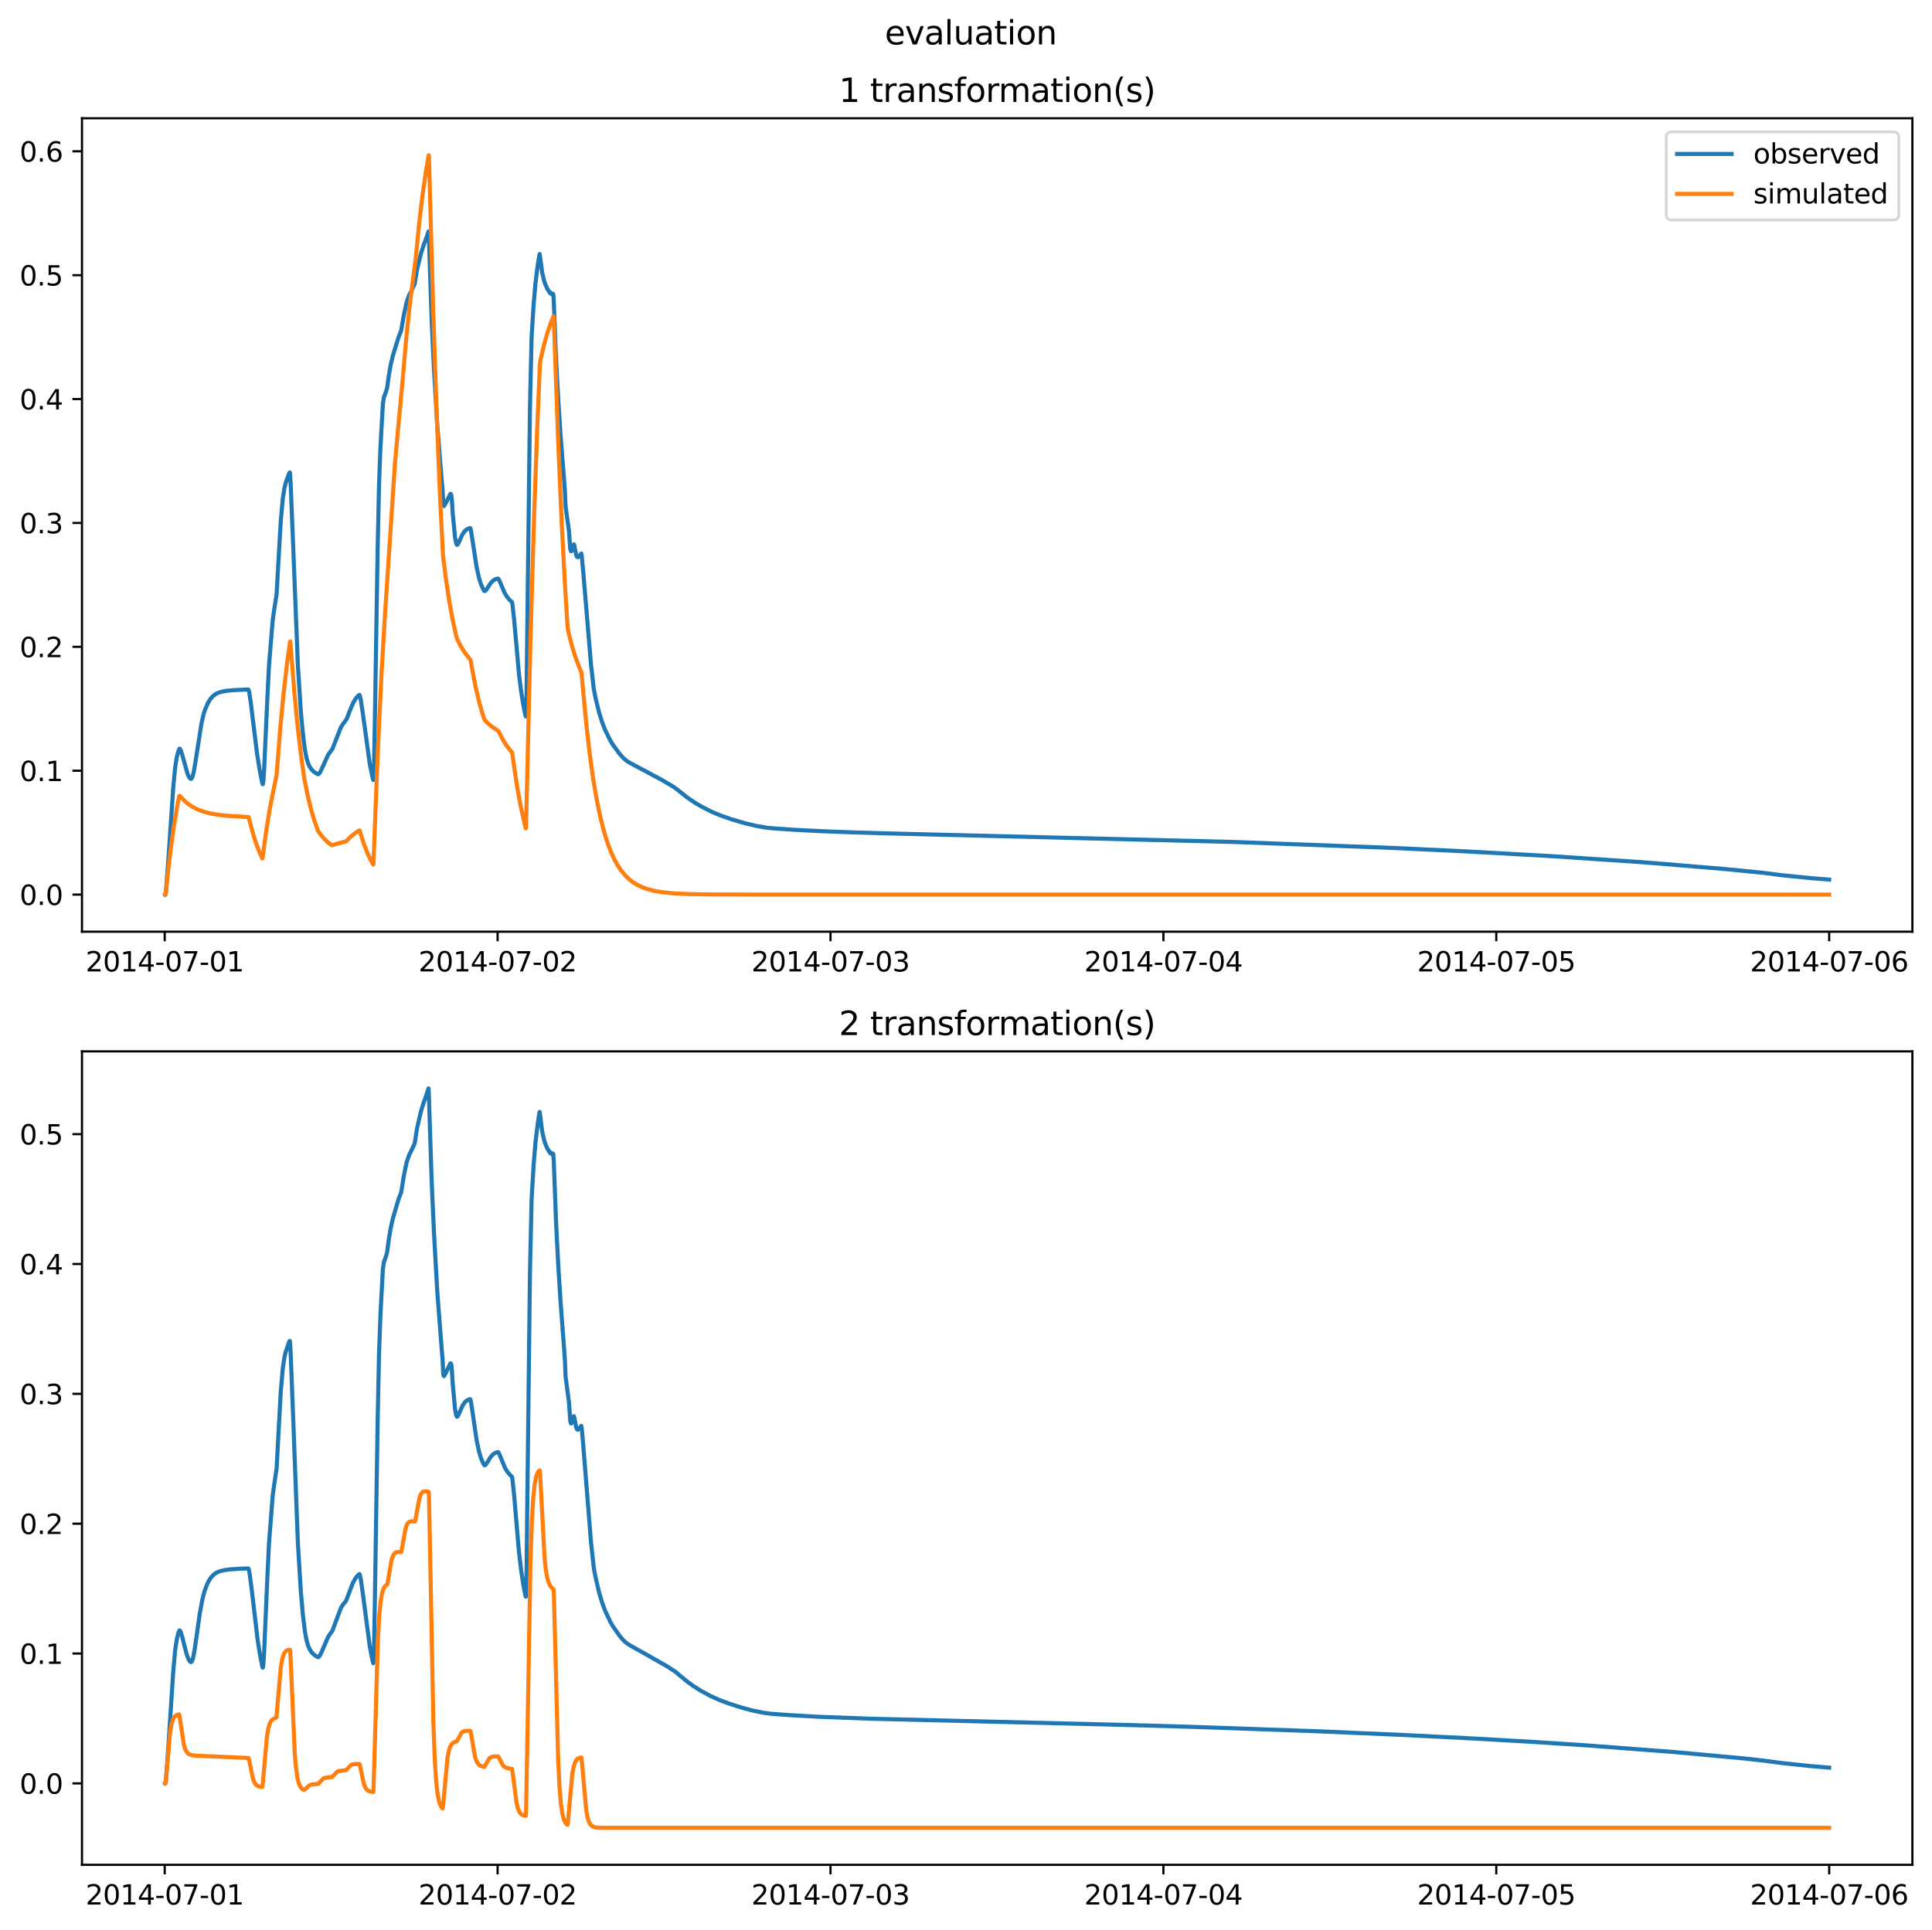 <?xml version="1.0" encoding="utf-8" standalone="no"?>
<!DOCTYPE svg PUBLIC "-//W3C//DTD SVG 1.1//EN"
  "http://www.w3.org/Graphics/SVG/1.1/DTD/svg11.dtd">
<svg xmlns:xlink="http://www.w3.org/1999/xlink" width="709.427pt" height="708.798pt" viewBox="0 0 709.427 708.798" xmlns="http://www.w3.org/2000/svg" version="1.1">
 <defs>
  <style type="text/css">*{stroke-linejoin: round; stroke-linecap: butt}</style>
 </defs>
 <g id="figure_1">
  <g id="patch_1">
   <path d="M 0 708.798 
L 709.427 708.798 
L 709.427 0 
L 0 0 
z
" style="fill: #ffffff"/>
  </g>
  <g id="axes_1">
   <g id="patch_2">
    <path d="M 30.103 342.2 
L 702.227 342.2 
L 702.227 43.44 
L 30.103 43.44 
z
" style="fill: #ffffff"/>
   </g>
   <g id="matplotlib.axis_1">
    <g id="xtick_1">
     <g id="line2d_1">
      <defs>
       <path id="md0e37c2e4b" d="M 0 0 
L 0 3.5 
" style="stroke: #000000; stroke-width: 0.8"/>
      </defs>
      <g>
       <use xlink:href="#md0e37c2e4b" x="60.484" y="342.2" style="stroke: #000000; stroke-width: 0.8"/>
      </g>
     </g>
     <g id="text_1">
      <!-- 2014-07-01 -->
      <g transform="translate(31.427 356.798) scale(0.1 -0.1)">
       <defs>
        <path id="DejaVuSans-32" d="M 1228 531 
L 3431 531 
L 3431 0 
L 469 0 
L 469 531 
Q 828 903 1448 1529 
Q 2069 2156 2228 2338 
Q 2531 2678 2651 2914 
Q 2772 3150 2772 3378 
Q 2772 3750 2511 3984 
Q 2250 4219 1831 4219 
Q 1534 4219 1204 4116 
Q 875 4013 500 3803 
L 500 4441 
Q 881 4594 1212 4672 
Q 1544 4750 1819 4750 
Q 2544 4750 2975 4387 
Q 3406 4025 3406 3419 
Q 3406 3131 3298 2873 
Q 3191 2616 2906 2266 
Q 2828 2175 2409 1742 
Q 1991 1309 1228 531 
z
" transform="scale(0.016)"/>
        <path id="DejaVuSans-30" d="M 2034 4250 
Q 1547 4250 1301 3770 
Q 1056 3291 1056 2328 
Q 1056 1369 1301 889 
Q 1547 409 2034 409 
Q 2525 409 2770 889 
Q 3016 1369 3016 2328 
Q 3016 3291 2770 3770 
Q 2525 4250 2034 4250 
z
M 2034 4750 
Q 2819 4750 3233 4129 
Q 3647 3509 3647 2328 
Q 3647 1150 3233 529 
Q 2819 -91 2034 -91 
Q 1250 -91 836 529 
Q 422 1150 422 2328 
Q 422 3509 836 4129 
Q 1250 4750 2034 4750 
z
" transform="scale(0.016)"/>
        <path id="DejaVuSans-31" d="M 794 531 
L 1825 531 
L 1825 4091 
L 703 3866 
L 703 4441 
L 1819 4666 
L 2450 4666 
L 2450 531 
L 3481 531 
L 3481 0 
L 794 0 
L 794 531 
z
" transform="scale(0.016)"/>
        <path id="DejaVuSans-34" d="M 2419 4116 
L 825 1625 
L 2419 1625 
L 2419 4116 
z
M 2253 4666 
L 3047 4666 
L 3047 1625 
L 3713 1625 
L 3713 1100 
L 3047 1100 
L 3047 0 
L 2419 0 
L 2419 1100 
L 313 1100 
L 313 1709 
L 2253 4666 
z
" transform="scale(0.016)"/>
        <path id="DejaVuSans-2d" d="M 313 2009 
L 1997 2009 
L 1997 1497 
L 313 1497 
L 313 2009 
z
" transform="scale(0.016)"/>
        <path id="DejaVuSans-37" d="M 525 4666 
L 3525 4666 
L 3525 4397 
L 1831 0 
L 1172 0 
L 2766 4134 
L 525 4134 
L 525 4666 
z
" transform="scale(0.016)"/>
       </defs>
       <use xlink:href="#DejaVuSans-32"/>
       <use xlink:href="#DejaVuSans-30" x="63.623"/>
       <use xlink:href="#DejaVuSans-31" x="127.246"/>
       <use xlink:href="#DejaVuSans-34" x="190.869"/>
       <use xlink:href="#DejaVuSans-2d" x="254.492"/>
       <use xlink:href="#DejaVuSans-30" x="290.576"/>
       <use xlink:href="#DejaVuSans-37" x="354.199"/>
       <use xlink:href="#DejaVuSans-2d" x="417.822"/>
       <use xlink:href="#DejaVuSans-30" x="453.906"/>
       <use xlink:href="#DejaVuSans-31" x="517.529"/>
      </g>
     </g>
    </g>
    <g id="xtick_2">
     <g id="line2d_2">
      <g>
       <use xlink:href="#md0e37c2e4b" x="182.723" y="342.2" style="stroke: #000000; stroke-width: 0.8"/>
      </g>
     </g>
     <g id="text_2">
      <!-- 2014-07-02 -->
      <g transform="translate(153.665 356.798) scale(0.1 -0.1)">
       <use xlink:href="#DejaVuSans-32"/>
       <use xlink:href="#DejaVuSans-30" x="63.623"/>
       <use xlink:href="#DejaVuSans-31" x="127.246"/>
       <use xlink:href="#DejaVuSans-34" x="190.869"/>
       <use xlink:href="#DejaVuSans-2d" x="254.492"/>
       <use xlink:href="#DejaVuSans-30" x="290.576"/>
       <use xlink:href="#DejaVuSans-37" x="354.199"/>
       <use xlink:href="#DejaVuSans-2d" x="417.822"/>
       <use xlink:href="#DejaVuSans-30" x="453.906"/>
       <use xlink:href="#DejaVuSans-32" x="517.529"/>
      </g>
     </g>
    </g>
    <g id="xtick_3">
     <g id="line2d_3">
      <g>
       <use xlink:href="#md0e37c2e4b" x="304.961" y="342.2" style="stroke: #000000; stroke-width: 0.8"/>
      </g>
     </g>
     <g id="text_3">
      <!-- 2014-07-03 -->
      <g transform="translate(275.903 356.798) scale(0.1 -0.1)">
       <defs>
        <path id="DejaVuSans-33" d="M 2597 2516 
Q 3050 2419 3304 2112 
Q 3559 1806 3559 1356 
Q 3559 666 3084 287 
Q 2609 -91 1734 -91 
Q 1441 -91 1130 -33 
Q 819 25 488 141 
L 488 750 
Q 750 597 1062 519 
Q 1375 441 1716 441 
Q 2309 441 2620 675 
Q 2931 909 2931 1356 
Q 2931 1769 2642 2001 
Q 2353 2234 1838 2234 
L 1294 2234 
L 1294 2753 
L 1863 2753 
Q 2328 2753 2575 2939 
Q 2822 3125 2822 3475 
Q 2822 3834 2567 4026 
Q 2313 4219 1838 4219 
Q 1578 4219 1281 4162 
Q 984 4106 628 3988 
L 628 4550 
Q 988 4650 1302 4700 
Q 1616 4750 1894 4750 
Q 2613 4750 3031 4423 
Q 3450 4097 3450 3541 
Q 3450 3153 3228 2886 
Q 3006 2619 2597 2516 
z
" transform="scale(0.016)"/>
       </defs>
       <use xlink:href="#DejaVuSans-32"/>
       <use xlink:href="#DejaVuSans-30" x="63.623"/>
       <use xlink:href="#DejaVuSans-31" x="127.246"/>
       <use xlink:href="#DejaVuSans-34" x="190.869"/>
       <use xlink:href="#DejaVuSans-2d" x="254.492"/>
       <use xlink:href="#DejaVuSans-30" x="290.576"/>
       <use xlink:href="#DejaVuSans-37" x="354.199"/>
       <use xlink:href="#DejaVuSans-2d" x="417.822"/>
       <use xlink:href="#DejaVuSans-30" x="453.906"/>
       <use xlink:href="#DejaVuSans-33" x="517.529"/>
      </g>
     </g>
    </g>
    <g id="xtick_4">
     <g id="line2d_4">
      <g>
       <use xlink:href="#md0e37c2e4b" x="427.199" y="342.2" style="stroke: #000000; stroke-width: 0.8"/>
      </g>
     </g>
     <g id="text_4">
      <!-- 2014-07-04 -->
      <g transform="translate(398.141 356.798) scale(0.1 -0.1)">
       <use xlink:href="#DejaVuSans-32"/>
       <use xlink:href="#DejaVuSans-30" x="63.623"/>
       <use xlink:href="#DejaVuSans-31" x="127.246"/>
       <use xlink:href="#DejaVuSans-34" x="190.869"/>
       <use xlink:href="#DejaVuSans-2d" x="254.492"/>
       <use xlink:href="#DejaVuSans-30" x="290.576"/>
       <use xlink:href="#DejaVuSans-37" x="354.199"/>
       <use xlink:href="#DejaVuSans-2d" x="417.822"/>
       <use xlink:href="#DejaVuSans-30" x="453.906"/>
       <use xlink:href="#DejaVuSans-34" x="517.529"/>
      </g>
     </g>
    </g>
    <g id="xtick_5">
     <g id="line2d_5">
      <g>
       <use xlink:href="#md0e37c2e4b" x="549.437" y="342.2" style="stroke: #000000; stroke-width: 0.8"/>
      </g>
     </g>
     <g id="text_5">
      <!-- 2014-07-05 -->
      <g transform="translate(520.38 356.798) scale(0.1 -0.1)">
       <defs>
        <path id="DejaVuSans-35" d="M 691 4666 
L 3169 4666 
L 3169 4134 
L 1269 4134 
L 1269 2991 
Q 1406 3038 1543 3061 
Q 1681 3084 1819 3084 
Q 2600 3084 3056 2656 
Q 3513 2228 3513 1497 
Q 3513 744 3044 326 
Q 2575 -91 1722 -91 
Q 1428 -91 1123 -41 
Q 819 9 494 109 
L 494 744 
Q 775 591 1075 516 
Q 1375 441 1709 441 
Q 2250 441 2565 725 
Q 2881 1009 2881 1497 
Q 2881 1984 2565 2268 
Q 2250 2553 1709 2553 
Q 1456 2553 1204 2497 
Q 953 2441 691 2322 
L 691 4666 
z
" transform="scale(0.016)"/>
       </defs>
       <use xlink:href="#DejaVuSans-32"/>
       <use xlink:href="#DejaVuSans-30" x="63.623"/>
       <use xlink:href="#DejaVuSans-31" x="127.246"/>
       <use xlink:href="#DejaVuSans-34" x="190.869"/>
       <use xlink:href="#DejaVuSans-2d" x="254.492"/>
       <use xlink:href="#DejaVuSans-30" x="290.576"/>
       <use xlink:href="#DejaVuSans-37" x="354.199"/>
       <use xlink:href="#DejaVuSans-2d" x="417.822"/>
       <use xlink:href="#DejaVuSans-30" x="453.906"/>
       <use xlink:href="#DejaVuSans-35" x="517.529"/>
      </g>
     </g>
    </g>
    <g id="xtick_6">
     <g id="line2d_6">
      <g>
       <use xlink:href="#md0e37c2e4b" x="671.676" y="342.2" style="stroke: #000000; stroke-width: 0.8"/>
      </g>
     </g>
     <g id="text_6">
      <!-- 2014-07-06 -->
      <g transform="translate(642.618 356.798) scale(0.1 -0.1)">
       <defs>
        <path id="DejaVuSans-36" d="M 2113 2584 
Q 1688 2584 1439 2293 
Q 1191 2003 1191 1497 
Q 1191 994 1439 701 
Q 1688 409 2113 409 
Q 2538 409 2786 701 
Q 3034 994 3034 1497 
Q 3034 2003 2786 2293 
Q 2538 2584 2113 2584 
z
M 3366 4563 
L 3366 3988 
Q 3128 4100 2886 4159 
Q 2644 4219 2406 4219 
Q 1781 4219 1451 3797 
Q 1122 3375 1075 2522 
Q 1259 2794 1537 2939 
Q 1816 3084 2150 3084 
Q 2853 3084 3261 2657 
Q 3669 2231 3669 1497 
Q 3669 778 3244 343 
Q 2819 -91 2113 -91 
Q 1303 -91 875 529 
Q 447 1150 447 2328 
Q 447 3434 972 4092 
Q 1497 4750 2381 4750 
Q 2619 4750 2861 4703 
Q 3103 4656 3366 4563 
z
" transform="scale(0.016)"/>
       </defs>
       <use xlink:href="#DejaVuSans-32"/>
       <use xlink:href="#DejaVuSans-30" x="63.623"/>
       <use xlink:href="#DejaVuSans-31" x="127.246"/>
       <use xlink:href="#DejaVuSans-34" x="190.869"/>
       <use xlink:href="#DejaVuSans-2d" x="254.492"/>
       <use xlink:href="#DejaVuSans-30" x="290.576"/>
       <use xlink:href="#DejaVuSans-37" x="354.199"/>
       <use xlink:href="#DejaVuSans-2d" x="417.822"/>
       <use xlink:href="#DejaVuSans-30" x="453.906"/>
       <use xlink:href="#DejaVuSans-36" x="517.529"/>
      </g>
     </g>
    </g>
   </g>
   <g id="matplotlib.axis_2">
    <g id="ytick_1">
     <g id="line2d_7">
      <defs>
       <path id="m2f27e1a66c" d="M 0 0 
L -3.5 0 
" style="stroke: #000000; stroke-width: 0.8"/>
      </defs>
      <g>
       <use xlink:href="#m2f27e1a66c" x="30.103" y="328.577" style="stroke: #000000; stroke-width: 0.8"/>
      </g>
     </g>
     <g id="text_7">
      <!-- 0.0 -->
      <g transform="translate(7.2 332.376) scale(0.1 -0.1)">
       <defs>
        <path id="DejaVuSans-2e" d="M 684 794 
L 1344 794 
L 1344 0 
L 684 0 
L 684 794 
z
" transform="scale(0.016)"/>
       </defs>
       <use xlink:href="#DejaVuSans-30"/>
       <use xlink:href="#DejaVuSans-2e" x="63.623"/>
       <use xlink:href="#DejaVuSans-30" x="95.41"/>
      </g>
     </g>
    </g>
    <g id="ytick_2">
     <g id="line2d_8">
      <g>
       <use xlink:href="#m2f27e1a66c" x="30.103" y="283.076" style="stroke: #000000; stroke-width: 0.8"/>
      </g>
     </g>
     <g id="text_8">
      <!-- 0.1 -->
      <g transform="translate(7.2 286.875) scale(0.1 -0.1)">
       <use xlink:href="#DejaVuSans-30"/>
       <use xlink:href="#DejaVuSans-2e" x="63.623"/>
       <use xlink:href="#DejaVuSans-31" x="95.41"/>
      </g>
     </g>
    </g>
    <g id="ytick_3">
     <g id="line2d_9">
      <g>
       <use xlink:href="#m2f27e1a66c" x="30.103" y="237.575" style="stroke: #000000; stroke-width: 0.8"/>
      </g>
     </g>
     <g id="text_9">
      <!-- 0.2 -->
      <g transform="translate(7.2 241.374) scale(0.1 -0.1)">
       <use xlink:href="#DejaVuSans-30"/>
       <use xlink:href="#DejaVuSans-2e" x="63.623"/>
       <use xlink:href="#DejaVuSans-32" x="95.41"/>
      </g>
     </g>
    </g>
    <g id="ytick_4">
     <g id="line2d_10">
      <g>
       <use xlink:href="#m2f27e1a66c" x="30.103" y="192.074" style="stroke: #000000; stroke-width: 0.8"/>
      </g>
     </g>
     <g id="text_10">
      <!-- 0.3 -->
      <g transform="translate(7.2 195.874) scale(0.1 -0.1)">
       <use xlink:href="#DejaVuSans-30"/>
       <use xlink:href="#DejaVuSans-2e" x="63.623"/>
       <use xlink:href="#DejaVuSans-33" x="95.41"/>
      </g>
     </g>
    </g>
    <g id="ytick_5">
     <g id="line2d_11">
      <g>
       <use xlink:href="#m2f27e1a66c" x="30.103" y="146.573" style="stroke: #000000; stroke-width: 0.8"/>
      </g>
     </g>
     <g id="text_11">
      <!-- 0.4 -->
      <g transform="translate(7.2 150.373) scale(0.1 -0.1)">
       <use xlink:href="#DejaVuSans-30"/>
       <use xlink:href="#DejaVuSans-2e" x="63.623"/>
       <use xlink:href="#DejaVuSans-34" x="95.41"/>
      </g>
     </g>
    </g>
    <g id="ytick_6">
     <g id="line2d_12">
      <g>
       <use xlink:href="#m2f27e1a66c" x="30.103" y="101.073" style="stroke: #000000; stroke-width: 0.8"/>
      </g>
     </g>
     <g id="text_12">
      <!-- 0.5 -->
      <g transform="translate(7.2 104.872) scale(0.1 -0.1)">
       <use xlink:href="#DejaVuSans-30"/>
       <use xlink:href="#DejaVuSans-2e" x="63.623"/>
       <use xlink:href="#DejaVuSans-35" x="95.41"/>
      </g>
     </g>
    </g>
    <g id="ytick_7">
     <g id="line2d_13">
      <g>
       <use xlink:href="#m2f27e1a66c" x="30.103" y="55.572" style="stroke: #000000; stroke-width: 0.8"/>
      </g>
     </g>
     <g id="text_13">
      <!-- 0.6 -->
      <g transform="translate(7.2 59.371) scale(0.1 -0.1)">
       <use xlink:href="#DejaVuSans-30"/>
       <use xlink:href="#DejaVuSans-2e" x="63.623"/>
       <use xlink:href="#DejaVuSans-36" x="95.41"/>
      </g>
     </g>
    </g>
   </g>
   <g id="line2d_14">
    <path d="M 60.654 328.577 
L 60.739 328.54 
L 60.909 327.792 
L 61.588 319.133 
L 63.625 289.182 
L 64.304 281.98 
L 64.899 278.174 
L 65.493 275.887 
L 65.917 274.953 
L 66.087 275.037 
L 66.427 275.688 
L 67.021 277.58 
L 68.888 284.302 
L 69.483 285.546 
L 69.907 286.004 
L 70.162 286.071 
L 70.416 285.878 
L 70.756 285.127 
L 71.18 283.335 
L 71.859 279.275 
L 73.982 265.684 
L 74.83 262.037 
L 75.425 260.303 
L 76.443 258.022 
L 77.207 256.786 
L 78.056 255.793 
L 78.99 255.032 
L 80.009 254.502 
L 81.367 254.059 
L 83.149 253.727 
L 85.781 253.48 
L 91.129 253.235 
L 91.299 253.4 
L 91.553 254.459 
L 92.148 258.439 
L 93.081 266.235 
L 94.355 276.577 
L 95.288 282.508 
L 96.307 287.653 
L 96.477 288.04 
L 96.562 287.863 
L 96.731 286.627 
L 96.986 282.734 
L 98.09 258.143 
L 98.769 244.473 
L 100.127 227.847 
L 100.636 224.23 
L 101.57 218.217 
L 102.249 206.099 
L 103.098 191.334 
L 103.862 182.972 
L 104.456 179.163 
L 104.966 177.2 
L 106.154 173.861 
L 106.409 173.513 
L 106.494 173.772 
L 106.748 178.096 
L 107.597 199.121 
L 109.38 244.321 
L 110.483 261.535 
L 111.247 269.748 
L 111.926 275.094 
L 112.521 278.26 
L 113.115 280.298 
L 113.709 281.582 
L 114.388 282.592 
L 115.237 283.438 
L 116.256 284.125 
L 116.85 284.362 
L 117.105 284.212 
L 117.529 283.646 
L 118.208 282.286 
L 120.5 277.21 
L 121.434 275.914 
L 122.028 275.14 
L 122.707 273.42 
L 125.169 267.131 
L 126.018 265.815 
L 127.291 264.12 
L 128.564 260.765 
L 129.753 257.993 
L 130.602 256.59 
L 131.451 255.613 
L 131.96 255.219 
L 132.13 255.471 
L 132.469 257.006 
L 133.233 262.043 
L 135.78 280.573 
L 136.714 285.188 
L 137.053 286.478 
L 137.138 286.297 
L 137.308 283.112 
L 137.647 264.733 
L 138.666 201.717 
L 139.175 178.125 
L 139.685 164.597 
L 140.618 147.935 
L 140.703 147.718 
L 140.958 145.961 
L 141.637 144.119 
L 142.146 142.531 
L 142.741 138.138 
L 143.42 134.217 
L 144.269 130.588 
L 146.391 123.713 
L 147.325 121.423 
L 148.258 115.823 
L 149.022 112.267 
L 149.362 110.791 
L 150.38 108.03 
L 150.635 107.692 
L 150.805 107.29 
L 150.89 107.189 
L 151.229 106.409 
L 151.569 105.758 
L 152.248 104.356 
L 152.503 102.916 
L 153.097 99.193 
L 154.54 93.207 
L 155.644 89.786 
L 156.068 88.705 
L 156.832 86.565 
L 157.341 85.03 
L 157.426 85.782 
L 158.53 118.246 
L 159.379 136.059 
L 160.567 156.24 
L 162.095 175.264 
L 162.519 180.088 
L 162.774 185.39 
L 162.859 185.215 
L 163.029 185.875 
L 163.283 185.449 
L 163.793 184.57 
L 164.557 183.017 
L 165.406 181.366 
L 165.575 181.451 
L 165.745 181.968 
L 165.915 183.53 
L 166.254 188.744 
L 167.103 197.506 
L 167.528 199.605 
L 167.782 200.099 
L 167.952 200.067 
L 168.207 199.751 
L 168.716 198.664 
L 169.82 196.264 
L 170.584 195.148 
L 171.263 194.523 
L 172.027 194.111 
L 172.621 193.941 
L 172.706 193.996 
L 172.876 194.582 
L 173.385 197.696 
L 174.998 208.223 
L 175.847 212.119 
L 176.611 214.597 
L 177.375 216.32 
L 177.884 217.096 
L 178.139 217.052 
L 178.563 216.644 
L 179.327 215.457 
L 180.346 213.965 
L 181.11 213.217 
L 181.874 212.762 
L 182.808 212.489 
L 182.977 212.555 
L 183.317 213.112 
L 184.081 214.908 
L 185.354 217.839 
L 186.203 219.232 
L 187.222 220.433 
L 187.986 221.13 
L 188.155 221.96 
L 188.75 227.204 
L 189.768 238.589 
L 190.532 247.209 
L 191.381 254.088 
L 192.23 259.344 
L 192.994 263.017 
L 193.079 263.143 
L 193.164 262.398 
L 193.334 255.701 
L 193.758 218.874 
L 194.607 149.318 
L 195.201 123.888 
L 195.965 111.627 
L 196.644 103.848 
L 197.408 97.716 
L 198.087 93.476 
L 198.172 93.283 
L 199.106 100.204 
L 199.87 103.385 
L 200.294 104.534 
L 200.464 104.984 
L 200.549 105.1 
L 200.719 105.586 
L 200.804 105.631 
L 200.974 106.166 
L 201.058 106.171 
L 201.822 107.462 
L 201.907 107.239 
L 202.077 107.765 
L 202.162 107.659 
L 202.247 107.589 
L 202.417 107.899 
L 202.502 107.707 
L 202.671 108.12 
L 202.841 107.828 
L 202.926 108.194 
L 203.011 108.172 
L 203.096 107.935 
L 203.181 108.146 
L 203.35 110.69 
L 204.199 132.256 
L 205.048 147.954 
L 205.897 160.622 
L 207.085 175.574 
L 207.425 180.226 
L 207.68 186.091 
L 207.849 187.243 
L 208.953 195.228 
L 209.377 201.464 
L 209.632 202.429 
L 209.802 202.439 
L 209.972 202.162 
L 210.396 200.818 
L 210.736 199.904 
L 210.905 200.443 
L 211.584 203.892 
L 211.924 204.575 
L 212.179 204.663 
L 212.518 204.401 
L 213.452 203.295 
L 213.622 204.221 
L 214.131 209.681 
L 217.017 244.083 
L 218.036 253.049 
L 218.715 256.511 
L 219.988 261.679 
L 221.092 265.223 
L 222.195 268.07 
L 224.148 272.046 
L 224.997 273.442 
L 227.543 276.924 
L 228.902 278.418 
L 230.09 279.439 
L 231.533 280.319 
L 236.032 282.708 
L 243.163 286.534 
L 247.407 289.039 
L 248.765 290.048 
L 252.5 293.02 
L 255.302 294.907 
L 257.933 296.437 
L 261.414 298.194 
L 264.724 299.57 
L 268.459 300.868 
L 273.807 302.435 
L 277.882 303.38 
L 281.617 304.014 
L 284.588 304.293 
L 291.803 304.781 
L 302.414 305.317 
L 312.771 305.705 
L 326.438 306.107 
L 452.75 309.234 
L 509.455 311.355 
L 532.969 312.44 
L 538.487 312.715 
L 569.726 314.447 
L 600.115 316.475 
L 608.01 317.069 
L 633.222 319.171 
L 647.313 320.559 
L 654.274 321.45 
L 665.394 322.575 
L 671.676 323.058 
L 671.676 323.058 
" clip-path="url(#p155f0a256a)" style="fill: none; stroke: #1f77b4; stroke-width: 1.5; stroke-linecap: square"/>
   </g>
   <g id="line2d_15">
    <path d="M 60.654 328.577 
L 60.739 328.62 
L 60.824 328.407 
L 61.164 325.247 
L 62.437 313.777 
L 63.71 304.336 
L 64.983 296.564 
L 65.832 292.283 
L 66.002 292.324 
L 67.7 294.114 
L 69.228 295.375 
L 70.841 296.423 
L 72.623 297.316 
L 74.661 298.08 
L 76.953 298.697 
L 79.754 299.21 
L 83.234 299.606 
L 87.818 299.89 
L 91.299 300.091 
L 91.723 301.766 
L 92.996 306.508 
L 94.27 310.412 
L 95.543 313.625 
L 96.307 315.269 
L 96.392 315.238 
L 96.647 313.425 
L 97.92 304.046 
L 99.193 296.326 
L 100.467 289.972 
L 101.57 284.542 
L 103.013 266.302 
L 104.286 253.199 
L 105.56 242.413 
L 106.494 235.744 
L 106.578 235.588 
L 106.833 238.577 
L 108.106 254.495 
L 109.38 267.598 
L 110.653 278.383 
L 111.757 286.091 
L 112.945 292.02 
L 114.218 297.28 
L 115.492 301.61 
L 116.765 305.153 
L 117.444 306.144 
L 118.802 307.794 
L 120.245 309.209 
L 121.773 310.402 
L 122.028 310.409 
L 124.405 309.713 
L 127.121 309.006 
L 128.564 307.482 
L 130.092 306.196 
L 131.705 305.127 
L 132.045 305.016 
L 132.384 306.097 
L 133.658 310.073 
L 134.931 313.346 
L 136.204 316.04 
L 137.053 317.554 
L 137.138 317.089 
L 137.478 308.156 
L 138.751 275.592 
L 140.024 248.787 
L 141.297 226.723 
L 145.033 170.208 
L 146.306 156.013 
L 147.834 139.739 
L 149.107 124.904 
L 150.38 112.692 
L 151.654 102.64 
L 152.672 94.635 
L 153.946 81.748 
L 155.219 71.14 
L 156.492 62.408 
L 157.426 57.02 
L 157.511 57.477 
L 157.851 69.941 
L 159.124 115.686 
L 160.397 153.341 
L 161.671 184.335 
L 162.689 204.296 
L 163.708 212.424 
L 164.981 220.909 
L 166.254 227.894 
L 167.528 233.641 
L 167.867 234.718 
L 169.141 237.251 
L 170.499 239.46 
L 171.857 241.255 
L 172.791 242.393 
L 173.3 245.309 
L 174.573 251.998 
L 175.847 257.503 
L 177.12 262.035 
L 177.969 264.462 
L 179.073 265.601 
L 180.6 266.884 
L 182.213 267.95 
L 183.062 268.554 
L 184.59 271.583 
L 185.948 273.747 
L 187.307 275.505 
L 188.071 276.482 
L 188.58 280.204 
L 189.853 288.76 
L 191.127 295.802 
L 192.4 301.599 
L 193.079 304.24 
L 193.164 303.542 
L 193.503 288.952 
L 194.777 235.667 
L 196.05 191.805 
L 197.323 155.702 
L 198.257 133.696 
L 198.512 131.992 
L 199.785 126.565 
L 201.058 122.099 
L 202.332 118.423 
L 203.265 116.16 
L 203.35 116.644 
L 203.69 126.439 
L 204.963 162.191 
L 206.237 191.62 
L 207.51 215.844 
L 208.444 230.633 
L 208.783 232.416 
L 210.057 237.366 
L 211.33 241.439 
L 212.603 244.793 
L 213.537 247.075 
L 214.046 252.909 
L 215.32 266.293 
L 216.593 277.309 
L 217.866 286.377 
L 219.139 293.841 
L 220.413 299.985 
L 221.686 305.042 
L 222.959 309.205 
L 224.233 312.631 
L 225.506 315.451 
L 226.864 317.912 
L 228.222 319.912 
L 229.581 321.536 
L 231.024 322.93 
L 232.552 324.106 
L 234.249 325.128 
L 236.117 325.985 
L 238.239 326.703 
L 240.701 327.291 
L 243.672 327.76 
L 247.407 328.115 
L 252.585 328.368 
L 260.734 328.517 
L 279.07 328.573 
L 486.111 328.577 
L 671.676 328.577 
L 671.676 328.577 
" clip-path="url(#p155f0a256a)" style="fill: none; stroke: #ff7f0e; stroke-width: 1.5; stroke-linecap: square"/>
   </g>
   <g id="patch_3">
    <path d="M 30.103 342.2 
L 30.103 43.44 
" style="fill: none; stroke: #000000; stroke-width: 0.8; stroke-linejoin: miter; stroke-linecap: square"/>
   </g>
   <g id="patch_4">
    <path d="M 702.227 342.2 
L 702.227 43.44 
" style="fill: none; stroke: #000000; stroke-width: 0.8; stroke-linejoin: miter; stroke-linecap: square"/>
   </g>
   <g id="patch_5">
    <path d="M 30.103 342.2 
L 702.227 342.2 
" style="fill: none; stroke: #000000; stroke-width: 0.8; stroke-linejoin: miter; stroke-linecap: square"/>
   </g>
   <g id="patch_6">
    <path d="M 30.103 43.44 
L 702.227 43.44 
" style="fill: none; stroke: #000000; stroke-width: 0.8; stroke-linejoin: miter; stroke-linecap: square"/>
   </g>
   <g id="text_14">
    <!-- 1 transformation(s) -->
    <g transform="translate(308.05 37.44) scale(0.12 -0.12)">
     <defs>
      <path id="DejaVuSans-20" transform="scale(0.016)"/>
      <path id="DejaVuSans-74" d="M 1172 4494 
L 1172 3500 
L 2356 3500 
L 2356 3053 
L 1172 3053 
L 1172 1153 
Q 1172 725 1289 603 
Q 1406 481 1766 481 
L 2356 481 
L 2356 0 
L 1766 0 
Q 1100 0 847 248 
Q 594 497 594 1153 
L 594 3053 
L 172 3053 
L 172 3500 
L 594 3500 
L 594 4494 
L 1172 4494 
z
" transform="scale(0.016)"/>
      <path id="DejaVuSans-72" d="M 2631 2963 
Q 2534 3019 2420 3045 
Q 2306 3072 2169 3072 
Q 1681 3072 1420 2755 
Q 1159 2438 1159 1844 
L 1159 0 
L 581 0 
L 581 3500 
L 1159 3500 
L 1159 2956 
Q 1341 3275 1631 3429 
Q 1922 3584 2338 3584 
Q 2397 3584 2469 3576 
Q 2541 3569 2628 3553 
L 2631 2963 
z
" transform="scale(0.016)"/>
      <path id="DejaVuSans-61" d="M 2194 1759 
Q 1497 1759 1228 1600 
Q 959 1441 959 1056 
Q 959 750 1161 570 
Q 1363 391 1709 391 
Q 2188 391 2477 730 
Q 2766 1069 2766 1631 
L 2766 1759 
L 2194 1759 
z
M 3341 1997 
L 3341 0 
L 2766 0 
L 2766 531 
Q 2569 213 2275 61 
Q 1981 -91 1556 -91 
Q 1019 -91 701 211 
Q 384 513 384 1019 
Q 384 1609 779 1909 
Q 1175 2209 1959 2209 
L 2766 2209 
L 2766 2266 
Q 2766 2663 2505 2880 
Q 2244 3097 1772 3097 
Q 1472 3097 1187 3025 
Q 903 2953 641 2809 
L 641 3341 
Q 956 3463 1253 3523 
Q 1550 3584 1831 3584 
Q 2591 3584 2966 3190 
Q 3341 2797 3341 1997 
z
" transform="scale(0.016)"/>
      <path id="DejaVuSans-6e" d="M 3513 2113 
L 3513 0 
L 2938 0 
L 2938 2094 
Q 2938 2591 2744 2837 
Q 2550 3084 2163 3084 
Q 1697 3084 1428 2787 
Q 1159 2491 1159 1978 
L 1159 0 
L 581 0 
L 581 3500 
L 1159 3500 
L 1159 2956 
Q 1366 3272 1645 3428 
Q 1925 3584 2291 3584 
Q 2894 3584 3203 3211 
Q 3513 2838 3513 2113 
z
" transform="scale(0.016)"/>
      <path id="DejaVuSans-73" d="M 2834 3397 
L 2834 2853 
Q 2591 2978 2328 3040 
Q 2066 3103 1784 3103 
Q 1356 3103 1142 2972 
Q 928 2841 928 2578 
Q 928 2378 1081 2264 
Q 1234 2150 1697 2047 
L 1894 2003 
Q 2506 1872 2764 1633 
Q 3022 1394 3022 966 
Q 3022 478 2636 193 
Q 2250 -91 1575 -91 
Q 1294 -91 989 -36 
Q 684 19 347 128 
L 347 722 
Q 666 556 975 473 
Q 1284 391 1588 391 
Q 1994 391 2212 530 
Q 2431 669 2431 922 
Q 2431 1156 2273 1281 
Q 2116 1406 1581 1522 
L 1381 1569 
Q 847 1681 609 1914 
Q 372 2147 372 2553 
Q 372 3047 722 3315 
Q 1072 3584 1716 3584 
Q 2034 3584 2315 3537 
Q 2597 3491 2834 3397 
z
" transform="scale(0.016)"/>
      <path id="DejaVuSans-66" d="M 2375 4863 
L 2375 4384 
L 1825 4384 
Q 1516 4384 1395 4259 
Q 1275 4134 1275 3809 
L 1275 3500 
L 2222 3500 
L 2222 3053 
L 1275 3053 
L 1275 0 
L 697 0 
L 697 3053 
L 147 3053 
L 147 3500 
L 697 3500 
L 697 3744 
Q 697 4328 969 4595 
Q 1241 4863 1831 4863 
L 2375 4863 
z
" transform="scale(0.016)"/>
      <path id="DejaVuSans-6f" d="M 1959 3097 
Q 1497 3097 1228 2736 
Q 959 2375 959 1747 
Q 959 1119 1226 758 
Q 1494 397 1959 397 
Q 2419 397 2687 759 
Q 2956 1122 2956 1747 
Q 2956 2369 2687 2733 
Q 2419 3097 1959 3097 
z
M 1959 3584 
Q 2709 3584 3137 3096 
Q 3566 2609 3566 1747 
Q 3566 888 3137 398 
Q 2709 -91 1959 -91 
Q 1206 -91 779 398 
Q 353 888 353 1747 
Q 353 2609 779 3096 
Q 1206 3584 1959 3584 
z
" transform="scale(0.016)"/>
      <path id="DejaVuSans-6d" d="M 3328 2828 
Q 3544 3216 3844 3400 
Q 4144 3584 4550 3584 
Q 5097 3584 5394 3201 
Q 5691 2819 5691 2113 
L 5691 0 
L 5113 0 
L 5113 2094 
Q 5113 2597 4934 2840 
Q 4756 3084 4391 3084 
Q 3944 3084 3684 2787 
Q 3425 2491 3425 1978 
L 3425 0 
L 2847 0 
L 2847 2094 
Q 2847 2600 2669 2842 
Q 2491 3084 2119 3084 
Q 1678 3084 1418 2786 
Q 1159 2488 1159 1978 
L 1159 0 
L 581 0 
L 581 3500 
L 1159 3500 
L 1159 2956 
Q 1356 3278 1631 3431 
Q 1906 3584 2284 3584 
Q 2666 3584 2933 3390 
Q 3200 3197 3328 2828 
z
" transform="scale(0.016)"/>
      <path id="DejaVuSans-69" d="M 603 3500 
L 1178 3500 
L 1178 0 
L 603 0 
L 603 3500 
z
M 603 4863 
L 1178 4863 
L 1178 4134 
L 603 4134 
L 603 4863 
z
" transform="scale(0.016)"/>
      <path id="DejaVuSans-28" d="M 1984 4856 
Q 1566 4138 1362 3434 
Q 1159 2731 1159 2009 
Q 1159 1288 1364 580 
Q 1569 -128 1984 -844 
L 1484 -844 
Q 1016 -109 783 600 
Q 550 1309 550 2009 
Q 550 2706 781 3412 
Q 1013 4119 1484 4856 
L 1984 4856 
z
" transform="scale(0.016)"/>
      <path id="DejaVuSans-29" d="M 513 4856 
L 1013 4856 
Q 1481 4119 1714 3412 
Q 1947 2706 1947 2009 
Q 1947 1309 1714 600 
Q 1481 -109 1013 -844 
L 513 -844 
Q 928 -128 1133 580 
Q 1338 1288 1338 2009 
Q 1338 2731 1133 3434 
Q 928 4138 513 4856 
z
" transform="scale(0.016)"/>
     </defs>
     <use xlink:href="#DejaVuSans-31"/>
     <use xlink:href="#DejaVuSans-20" x="63.623"/>
     <use xlink:href="#DejaVuSans-74" x="95.41"/>
     <use xlink:href="#DejaVuSans-72" x="134.619"/>
     <use xlink:href="#DejaVuSans-61" x="175.732"/>
     <use xlink:href="#DejaVuSans-6e" x="237.012"/>
     <use xlink:href="#DejaVuSans-73" x="300.391"/>
     <use xlink:href="#DejaVuSans-66" x="352.49"/>
     <use xlink:href="#DejaVuSans-6f" x="387.695"/>
     <use xlink:href="#DejaVuSans-72" x="448.877"/>
     <use xlink:href="#DejaVuSans-6d" x="488.24"/>
     <use xlink:href="#DejaVuSans-61" x="585.652"/>
     <use xlink:href="#DejaVuSans-74" x="646.932"/>
     <use xlink:href="#DejaVuSans-69" x="686.141"/>
     <use xlink:href="#DejaVuSans-6f" x="713.924"/>
     <use xlink:href="#DejaVuSans-6e" x="775.105"/>
     <use xlink:href="#DejaVuSans-28" x="838.484"/>
     <use xlink:href="#DejaVuSans-73" x="877.498"/>
     <use xlink:href="#DejaVuSans-29" x="929.598"/>
    </g>
   </g>
   <g id="legend_1">
    <g id="patch_7">
     <path d="M 613.833 80.796 
L 695.227 80.796 
Q 697.227 80.796 697.227 78.796 
L 697.227 50.44 
Q 697.227 48.44 695.227 48.44 
L 613.833 48.44 
Q 611.833 48.44 611.833 50.44 
L 611.833 78.796 
Q 611.833 80.796 613.833 80.796 
z
" style="fill: #ffffff; opacity: 0.8; stroke: #cccccc; stroke-linejoin: miter"/>
    </g>
    <g id="line2d_16">
     <path d="M 615.833 56.538 
L 625.833 56.538 
L 635.833 56.538 
" style="fill: none; stroke: #1f77b4; stroke-width: 1.5; stroke-linecap: square"/>
    </g>
    <g id="text_15">
     <!-- observed -->
     <g transform="translate(643.833 60.038) scale(0.1 -0.1)">
      <defs>
       <path id="DejaVuSans-62" d="M 3116 1747 
Q 3116 2381 2855 2742 
Q 2594 3103 2138 3103 
Q 1681 3103 1420 2742 
Q 1159 2381 1159 1747 
Q 1159 1113 1420 752 
Q 1681 391 2138 391 
Q 2594 391 2855 752 
Q 3116 1113 3116 1747 
z
M 1159 2969 
Q 1341 3281 1617 3432 
Q 1894 3584 2278 3584 
Q 2916 3584 3314 3078 
Q 3713 2572 3713 1747 
Q 3713 922 3314 415 
Q 2916 -91 2278 -91 
Q 1894 -91 1617 61 
Q 1341 213 1159 525 
L 1159 0 
L 581 0 
L 581 4863 
L 1159 4863 
L 1159 2969 
z
" transform="scale(0.016)"/>
       <path id="DejaVuSans-65" d="M 3597 1894 
L 3597 1613 
L 953 1613 
Q 991 1019 1311 708 
Q 1631 397 2203 397 
Q 2534 397 2845 478 
Q 3156 559 3463 722 
L 3463 178 
Q 3153 47 2828 -22 
Q 2503 -91 2169 -91 
Q 1331 -91 842 396 
Q 353 884 353 1716 
Q 353 2575 817 3079 
Q 1281 3584 2069 3584 
Q 2775 3584 3186 3129 
Q 3597 2675 3597 1894 
z
M 3022 2063 
Q 3016 2534 2758 2815 
Q 2500 3097 2075 3097 
Q 1594 3097 1305 2825 
Q 1016 2553 972 2059 
L 3022 2063 
z
" transform="scale(0.016)"/>
       <path id="DejaVuSans-76" d="M 191 3500 
L 800 3500 
L 1894 563 
L 2988 3500 
L 3597 3500 
L 2284 0 
L 1503 0 
L 191 3500 
z
" transform="scale(0.016)"/>
       <path id="DejaVuSans-64" d="M 2906 2969 
L 2906 4863 
L 3481 4863 
L 3481 0 
L 2906 0 
L 2906 525 
Q 2725 213 2448 61 
Q 2172 -91 1784 -91 
Q 1150 -91 751 415 
Q 353 922 353 1747 
Q 353 2572 751 3078 
Q 1150 3584 1784 3584 
Q 2172 3584 2448 3432 
Q 2725 3281 2906 2969 
z
M 947 1747 
Q 947 1113 1208 752 
Q 1469 391 1925 391 
Q 2381 391 2643 752 
Q 2906 1113 2906 1747 
Q 2906 2381 2643 2742 
Q 2381 3103 1925 3103 
Q 1469 3103 1208 2742 
Q 947 2381 947 1747 
z
" transform="scale(0.016)"/>
      </defs>
      <use xlink:href="#DejaVuSans-6f"/>
      <use xlink:href="#DejaVuSans-62" x="61.182"/>
      <use xlink:href="#DejaVuSans-73" x="124.658"/>
      <use xlink:href="#DejaVuSans-65" x="176.758"/>
      <use xlink:href="#DejaVuSans-72" x="238.281"/>
      <use xlink:href="#DejaVuSans-76" x="279.395"/>
      <use xlink:href="#DejaVuSans-65" x="338.574"/>
      <use xlink:href="#DejaVuSans-64" x="400.098"/>
     </g>
    </g>
    <g id="line2d_17">
     <path d="M 615.833 71.217 
L 625.833 71.217 
L 635.833 71.217 
" style="fill: none; stroke: #ff7f0e; stroke-width: 1.5; stroke-linecap: square"/>
    </g>
    <g id="text_16">
     <!-- simulated -->
     <g transform="translate(643.833 74.717) scale(0.1 -0.1)">
      <defs>
       <path id="DejaVuSans-75" d="M 544 1381 
L 544 3500 
L 1119 3500 
L 1119 1403 
Q 1119 906 1312 657 
Q 1506 409 1894 409 
Q 2359 409 2629 706 
Q 2900 1003 2900 1516 
L 2900 3500 
L 3475 3500 
L 3475 0 
L 2900 0 
L 2900 538 
Q 2691 219 2414 64 
Q 2138 -91 1772 -91 
Q 1169 -91 856 284 
Q 544 659 544 1381 
z
M 1991 3584 
L 1991 3584 
z
" transform="scale(0.016)"/>
       <path id="DejaVuSans-6c" d="M 603 4863 
L 1178 4863 
L 1178 0 
L 603 0 
L 603 4863 
z
" transform="scale(0.016)"/>
      </defs>
      <use xlink:href="#DejaVuSans-73"/>
      <use xlink:href="#DejaVuSans-69" x="52.1"/>
      <use xlink:href="#DejaVuSans-6d" x="79.883"/>
      <use xlink:href="#DejaVuSans-75" x="177.295"/>
      <use xlink:href="#DejaVuSans-6c" x="240.674"/>
      <use xlink:href="#DejaVuSans-61" x="268.457"/>
      <use xlink:href="#DejaVuSans-74" x="329.736"/>
      <use xlink:href="#DejaVuSans-65" x="368.945"/>
      <use xlink:href="#DejaVuSans-64" x="430.469"/>
     </g>
    </g>
   </g>
  </g>
  <g id="axes_2">
   <g id="patch_8">
    <path d="M 30.103 684.92 
L 702.227 684.92 
L 702.227 386.16 
L 30.103 386.16 
z
" style="fill: #ffffff"/>
   </g>
   <g id="matplotlib.axis_3">
    <g id="xtick_7">
     <g id="line2d_18">
      <g>
       <use xlink:href="#md0e37c2e4b" x="60.484" y="684.92" style="stroke: #000000; stroke-width: 0.8"/>
      </g>
     </g>
     <g id="text_17">
      <!-- 2014-07-01 -->
      <g transform="translate(31.427 699.518) scale(0.1 -0.1)">
       <use xlink:href="#DejaVuSans-32"/>
       <use xlink:href="#DejaVuSans-30" x="63.623"/>
       <use xlink:href="#DejaVuSans-31" x="127.246"/>
       <use xlink:href="#DejaVuSans-34" x="190.869"/>
       <use xlink:href="#DejaVuSans-2d" x="254.492"/>
       <use xlink:href="#DejaVuSans-30" x="290.576"/>
       <use xlink:href="#DejaVuSans-37" x="354.199"/>
       <use xlink:href="#DejaVuSans-2d" x="417.822"/>
       <use xlink:href="#DejaVuSans-30" x="453.906"/>
       <use xlink:href="#DejaVuSans-31" x="517.529"/>
      </g>
     </g>
    </g>
    <g id="xtick_8">
     <g id="line2d_19">
      <g>
       <use xlink:href="#md0e37c2e4b" x="182.723" y="684.92" style="stroke: #000000; stroke-width: 0.8"/>
      </g>
     </g>
     <g id="text_18">
      <!-- 2014-07-02 -->
      <g transform="translate(153.665 699.518) scale(0.1 -0.1)">
       <use xlink:href="#DejaVuSans-32"/>
       <use xlink:href="#DejaVuSans-30" x="63.623"/>
       <use xlink:href="#DejaVuSans-31" x="127.246"/>
       <use xlink:href="#DejaVuSans-34" x="190.869"/>
       <use xlink:href="#DejaVuSans-2d" x="254.492"/>
       <use xlink:href="#DejaVuSans-30" x="290.576"/>
       <use xlink:href="#DejaVuSans-37" x="354.199"/>
       <use xlink:href="#DejaVuSans-2d" x="417.822"/>
       <use xlink:href="#DejaVuSans-30" x="453.906"/>
       <use xlink:href="#DejaVuSans-32" x="517.529"/>
      </g>
     </g>
    </g>
    <g id="xtick_9">
     <g id="line2d_20">
      <g>
       <use xlink:href="#md0e37c2e4b" x="304.961" y="684.92" style="stroke: #000000; stroke-width: 0.8"/>
      </g>
     </g>
     <g id="text_19">
      <!-- 2014-07-03 -->
      <g transform="translate(275.903 699.518) scale(0.1 -0.1)">
       <use xlink:href="#DejaVuSans-32"/>
       <use xlink:href="#DejaVuSans-30" x="63.623"/>
       <use xlink:href="#DejaVuSans-31" x="127.246"/>
       <use xlink:href="#DejaVuSans-34" x="190.869"/>
       <use xlink:href="#DejaVuSans-2d" x="254.492"/>
       <use xlink:href="#DejaVuSans-30" x="290.576"/>
       <use xlink:href="#DejaVuSans-37" x="354.199"/>
       <use xlink:href="#DejaVuSans-2d" x="417.822"/>
       <use xlink:href="#DejaVuSans-30" x="453.906"/>
       <use xlink:href="#DejaVuSans-33" x="517.529"/>
      </g>
     </g>
    </g>
    <g id="xtick_10">
     <g id="line2d_21">
      <g>
       <use xlink:href="#md0e37c2e4b" x="427.199" y="684.92" style="stroke: #000000; stroke-width: 0.8"/>
      </g>
     </g>
     <g id="text_20">
      <!-- 2014-07-04 -->
      <g transform="translate(398.141 699.518) scale(0.1 -0.1)">
       <use xlink:href="#DejaVuSans-32"/>
       <use xlink:href="#DejaVuSans-30" x="63.623"/>
       <use xlink:href="#DejaVuSans-31" x="127.246"/>
       <use xlink:href="#DejaVuSans-34" x="190.869"/>
       <use xlink:href="#DejaVuSans-2d" x="254.492"/>
       <use xlink:href="#DejaVuSans-30" x="290.576"/>
       <use xlink:href="#DejaVuSans-37" x="354.199"/>
       <use xlink:href="#DejaVuSans-2d" x="417.822"/>
       <use xlink:href="#DejaVuSans-30" x="453.906"/>
       <use xlink:href="#DejaVuSans-34" x="517.529"/>
      </g>
     </g>
    </g>
    <g id="xtick_11">
     <g id="line2d_22">
      <g>
       <use xlink:href="#md0e37c2e4b" x="549.437" y="684.92" style="stroke: #000000; stroke-width: 0.8"/>
      </g>
     </g>
     <g id="text_21">
      <!-- 2014-07-05 -->
      <g transform="translate(520.38 699.518) scale(0.1 -0.1)">
       <use xlink:href="#DejaVuSans-32"/>
       <use xlink:href="#DejaVuSans-30" x="63.623"/>
       <use xlink:href="#DejaVuSans-31" x="127.246"/>
       <use xlink:href="#DejaVuSans-34" x="190.869"/>
       <use xlink:href="#DejaVuSans-2d" x="254.492"/>
       <use xlink:href="#DejaVuSans-30" x="290.576"/>
       <use xlink:href="#DejaVuSans-37" x="354.199"/>
       <use xlink:href="#DejaVuSans-2d" x="417.822"/>
       <use xlink:href="#DejaVuSans-30" x="453.906"/>
       <use xlink:href="#DejaVuSans-35" x="517.529"/>
      </g>
     </g>
    </g>
    <g id="xtick_12">
     <g id="line2d_23">
      <g>
       <use xlink:href="#md0e37c2e4b" x="671.676" y="684.92" style="stroke: #000000; stroke-width: 0.8"/>
      </g>
     </g>
     <g id="text_22">
      <!-- 2014-07-06 -->
      <g transform="translate(642.618 699.518) scale(0.1 -0.1)">
       <use xlink:href="#DejaVuSans-32"/>
       <use xlink:href="#DejaVuSans-30" x="63.623"/>
       <use xlink:href="#DejaVuSans-31" x="127.246"/>
       <use xlink:href="#DejaVuSans-34" x="190.869"/>
       <use xlink:href="#DejaVuSans-2d" x="254.492"/>
       <use xlink:href="#DejaVuSans-30" x="290.576"/>
       <use xlink:href="#DejaVuSans-37" x="354.199"/>
       <use xlink:href="#DejaVuSans-2d" x="417.822"/>
       <use xlink:href="#DejaVuSans-30" x="453.906"/>
       <use xlink:href="#DejaVuSans-36" x="517.529"/>
      </g>
     </g>
    </g>
   </g>
   <g id="matplotlib.axis_4">
    <g id="ytick_8">
     <g id="line2d_24">
      <g>
       <use xlink:href="#m2f27e1a66c" x="30.103" y="655.007" style="stroke: #000000; stroke-width: 0.8"/>
      </g>
     </g>
     <g id="text_23">
      <!-- 0.0 -->
      <g transform="translate(7.2 658.806) scale(0.1 -0.1)">
       <use xlink:href="#DejaVuSans-30"/>
       <use xlink:href="#DejaVuSans-2e" x="63.623"/>
       <use xlink:href="#DejaVuSans-30" x="95.41"/>
      </g>
     </g>
    </g>
    <g id="ytick_9">
     <g id="line2d_25">
      <g>
       <use xlink:href="#m2f27e1a66c" x="30.103" y="607.316" style="stroke: #000000; stroke-width: 0.8"/>
      </g>
     </g>
     <g id="text_24">
      <!-- 0.1 -->
      <g transform="translate(7.2 611.116) scale(0.1 -0.1)">
       <use xlink:href="#DejaVuSans-30"/>
       <use xlink:href="#DejaVuSans-2e" x="63.623"/>
       <use xlink:href="#DejaVuSans-31" x="95.41"/>
      </g>
     </g>
    </g>
    <g id="ytick_10">
     <g id="line2d_26">
      <g>
       <use xlink:href="#m2f27e1a66c" x="30.103" y="559.626" style="stroke: #000000; stroke-width: 0.8"/>
      </g>
     </g>
     <g id="text_25">
      <!-- 0.2 -->
      <g transform="translate(7.2 563.425) scale(0.1 -0.1)">
       <use xlink:href="#DejaVuSans-30"/>
       <use xlink:href="#DejaVuSans-2e" x="63.623"/>
       <use xlink:href="#DejaVuSans-32" x="95.41"/>
      </g>
     </g>
    </g>
    <g id="ytick_11">
     <g id="line2d_27">
      <g>
       <use xlink:href="#m2f27e1a66c" x="30.103" y="511.935" style="stroke: #000000; stroke-width: 0.8"/>
      </g>
     </g>
     <g id="text_26">
      <!-- 0.3 -->
      <g transform="translate(7.2 515.735) scale(0.1 -0.1)">
       <use xlink:href="#DejaVuSans-30"/>
       <use xlink:href="#DejaVuSans-2e" x="63.623"/>
       <use xlink:href="#DejaVuSans-33" x="95.41"/>
      </g>
     </g>
    </g>
    <g id="ytick_12">
     <g id="line2d_28">
      <g>
       <use xlink:href="#m2f27e1a66c" x="30.103" y="464.245" style="stroke: #000000; stroke-width: 0.8"/>
      </g>
     </g>
     <g id="text_27">
      <!-- 0.4 -->
      <g transform="translate(7.2 468.044) scale(0.1 -0.1)">
       <use xlink:href="#DejaVuSans-30"/>
       <use xlink:href="#DejaVuSans-2e" x="63.623"/>
       <use xlink:href="#DejaVuSans-34" x="95.41"/>
      </g>
     </g>
    </g>
    <g id="ytick_13">
     <g id="line2d_29">
      <g>
       <use xlink:href="#m2f27e1a66c" x="30.103" y="416.554" style="stroke: #000000; stroke-width: 0.8"/>
      </g>
     </g>
     <g id="text_28">
      <!-- 0.5 -->
      <g transform="translate(7.2 420.353) scale(0.1 -0.1)">
       <use xlink:href="#DejaVuSans-30"/>
       <use xlink:href="#DejaVuSans-2e" x="63.623"/>
       <use xlink:href="#DejaVuSans-35" x="95.41"/>
      </g>
     </g>
    </g>
   </g>
   <g id="line2d_30">
    <path d="M 60.654 655.007 
L 60.739 654.968 
L 60.909 654.185 
L 61.588 645.109 
L 63.625 613.716 
L 64.304 606.168 
L 64.899 602.179 
L 65.493 599.782 
L 65.917 598.803 
L 66.087 598.891 
L 66.342 599.356 
L 66.851 600.939 
L 67.7 604.371 
L 68.634 607.864 
L 69.313 609.593 
L 69.737 610.237 
L 70.077 610.458 
L 70.331 610.355 
L 70.586 609.937 
L 70.926 608.819 
L 71.435 606.139 
L 72.284 600.218 
L 73.387 592.454 
L 74.321 587.425 
L 75.085 584.412 
L 76.019 581.956 
L 76.868 580.284 
L 77.717 579.091 
L 78.65 578.177 
L 79.584 577.567 
L 80.857 577.051 
L 82.47 576.663 
L 84.677 576.384 
L 88.667 576.137 
L 91.214 576.074 
L 91.384 576.485 
L 91.723 578.387 
L 92.487 584.288 
L 94.524 601.754 
L 95.373 607.224 
L 96.307 612.114 
L 96.477 612.519 
L 96.562 612.334 
L 96.731 611.039 
L 96.986 606.958 
L 98.09 581.184 
L 98.769 566.856 
L 100.127 549.429 
L 100.636 545.638 
L 101.57 539.336 
L 102.249 526.635 
L 103.098 511.159 
L 103.862 502.395 
L 104.456 498.403 
L 104.966 496.345 
L 106.154 492.845 
L 106.409 492.481 
L 106.494 492.752 
L 106.748 497.285 
L 107.597 519.321 
L 109.38 566.696 
L 110.483 584.739 
L 111.247 593.347 
L 111.926 598.95 
L 112.521 602.269 
L 113.115 604.405 
L 113.709 605.75 
L 114.388 606.809 
L 115.237 607.696 
L 116.256 608.416 
L 116.85 608.664 
L 117.105 608.507 
L 117.529 607.914 
L 118.208 606.488 
L 120.5 601.168 
L 121.434 599.81 
L 122.028 598.999 
L 122.707 597.196 
L 125.169 590.604 
L 125.933 589.342 
L 126.867 588.239 
L 127.206 587.651 
L 128.055 585.349 
L 129.498 581.568 
L 130.347 579.947 
L 131.196 578.797 
L 131.96 578.119 
L 132.13 578.383 
L 132.469 579.992 
L 133.233 585.271 
L 135.78 604.693 
L 136.714 609.53 
L 137.053 610.882 
L 137.138 610.692 
L 137.308 607.355 
L 137.647 588.09 
L 138.666 522.042 
L 139.175 497.315 
L 139.685 483.135 
L 140.618 465.672 
L 140.703 465.444 
L 140.958 463.602 
L 141.637 461.672 
L 142.146 460.008 
L 142.741 455.404 
L 143.42 451.294 
L 144.269 447.491 
L 146.391 440.285 
L 147.325 437.884 
L 148.258 432.014 
L 149.022 428.287 
L 149.362 426.74 
L 150.38 423.847 
L 150.635 423.492 
L 150.805 423.071 
L 150.89 422.965 
L 151.229 422.147 
L 151.569 421.465 
L 152.248 419.996 
L 152.503 418.486 
L 153.097 414.584 
L 154.54 408.31 
L 155.644 404.724 
L 156.068 403.592 
L 156.832 401.348 
L 157.341 399.74 
L 157.426 400.527 
L 158.53 434.555 
L 159.379 453.224 
L 160.567 474.377 
L 162.095 494.316 
L 162.519 499.373 
L 162.774 504.93 
L 162.859 504.746 
L 163.029 505.437 
L 163.283 504.991 
L 163.793 504.07 
L 164.557 502.442 
L 165.406 500.712 
L 165.575 500.801 
L 165.745 501.343 
L 165.915 502.98 
L 166.254 508.445 
L 167.103 517.628 
L 167.528 519.829 
L 167.782 520.346 
L 167.952 520.313 
L 168.207 519.981 
L 168.716 518.842 
L 169.82 516.327 
L 170.584 515.157 
L 171.263 514.502 
L 172.027 514.07 
L 172.621 513.891 
L 172.706 513.949 
L 172.876 514.564 
L 173.385 517.827 
L 174.998 528.862 
L 175.847 532.945 
L 176.611 535.542 
L 177.375 537.347 
L 177.884 538.161 
L 178.139 538.115 
L 178.478 537.797 
L 179.073 536.886 
L 180.176 535.101 
L 180.94 534.24 
L 181.704 533.702 
L 182.553 533.385 
L 182.892 533.34 
L 183.147 533.657 
L 183.741 534.986 
L 185.439 539.11 
L 186.288 540.519 
L 187.222 541.659 
L 187.986 542.389 
L 188.155 543.259 
L 188.75 548.756 
L 189.768 560.688 
L 190.532 569.724 
L 191.381 576.933 
L 192.23 582.442 
L 192.994 586.292 
L 193.079 586.424 
L 193.164 585.643 
L 193.334 578.624 
L 193.758 540.025 
L 194.607 467.121 
L 195.201 440.468 
L 195.965 427.617 
L 196.644 419.463 
L 197.408 413.036 
L 198.087 408.592 
L 198.172 408.39 
L 199.106 415.644 
L 199.87 418.978 
L 200.294 420.183 
L 200.464 420.654 
L 200.549 420.775 
L 200.719 421.285 
L 200.804 421.332 
L 200.974 421.893 
L 201.058 421.898 
L 201.822 423.252 
L 201.907 423.017 
L 202.077 423.568 
L 202.162 423.458 
L 202.247 423.384 
L 202.417 423.709 
L 202.502 423.508 
L 202.671 423.941 
L 202.841 423.634 
L 202.926 424.019 
L 203.011 423.995 
L 203.096 423.746 
L 203.181 423.968 
L 203.35 426.635 
L 204.199 449.238 
L 205.048 465.692 
L 205.897 478.969 
L 207.085 494.641 
L 207.425 499.517 
L 207.68 505.664 
L 207.849 506.871 
L 208.953 515.241 
L 209.377 521.777 
L 209.632 522.788 
L 209.802 522.799 
L 209.972 522.509 
L 210.396 521.099 
L 210.736 520.142 
L 210.905 520.706 
L 211.584 524.322 
L 211.924 525.037 
L 212.179 525.13 
L 212.518 524.855 
L 213.452 523.696 
L 213.622 524.667 
L 214.131 530.389 
L 217.017 566.447 
L 218.036 575.844 
L 218.715 579.473 
L 219.988 584.889 
L 221.092 588.605 
L 222.195 591.589 
L 224.148 595.756 
L 224.997 597.218 
L 227.543 600.869 
L 228.902 602.435 
L 230.09 603.504 
L 231.448 604.377 
L 235.608 606.699 
L 244.691 611.86 
L 248.001 613.996 
L 249.699 615.442 
L 252.331 617.608 
L 254.707 619.32 
L 257.339 620.977 
L 260.819 622.876 
L 263.96 624.293 
L 267.61 625.679 
L 272.449 627.222 
L 276.269 628.231 
L 280.174 629.037 
L 283.23 629.453 
L 290.275 629.965 
L 300.547 630.541 
L 319.816 631.264 
L 399.186 633.194 
L 410.222 633.472 
L 420.663 633.745 
L 439.168 634.291 
L 482.206 635.808 
L 513.785 637.157 
L 540.439 638.486 
L 563.953 639.837 
L 583.053 641.085 
L 614.971 643.517 
L 640.777 645.888 
L 647.992 646.702 
L 654.613 647.576 
L 664.885 648.668 
L 671.676 649.222 
L 671.676 649.222 
" clip-path="url(#p6b16f540c4)" style="fill: none; stroke: #1f77b4; stroke-width: 1.5; stroke-linecap: square"/>
   </g>
   <g id="line2d_31">
    <path d="M 60.654 655.007 
L 60.739 655.048 
L 60.824 654.817 
L 61.079 652.119 
L 62.437 636.472 
L 62.946 633.436 
L 63.455 631.696 
L 63.965 630.707 
L 64.474 630.153 
L 65.068 629.817 
L 65.747 629.657 
L 65.832 629.775 
L 66.087 631.327 
L 67.53 640.835 
L 68.039 642.482 
L 68.549 643.444 
L 69.143 644.079 
L 69.822 644.46 
L 70.756 644.705 
L 72.454 644.871 
L 78.82 645.128 
L 91.299 645.69 
L 91.638 647.261 
L 92.912 653.395 
L 93.421 654.678 
L 93.93 655.423 
L 94.524 655.905 
L 95.288 656.209 
L 96.307 656.358 
L 96.392 656.144 
L 96.731 652.426 
L 98.005 637.857 
L 98.514 634.827 
L 99.023 633.09 
L 99.533 632.102 
L 100.042 631.549 
L 100.636 631.214 
L 101.485 630.798 
L 101.825 627.035 
L 103.098 612.45 
L 103.607 609.447 
L 104.117 607.745 
L 104.626 606.797 
L 105.135 606.286 
L 105.73 606.001 
L 106.409 605.922 
L 106.494 605.912 
L 106.578 606.352 
L 106.918 613.84 
L 108.191 643.19 
L 108.701 649.339 
L 109.21 652.903 
L 109.719 654.968 
L 110.229 656.166 
L 110.738 656.859 
L 111.332 657.31 
L 111.672 657.441 
L 112.011 657.174 
L 113.709 655.654 
L 114.558 655.408 
L 115.916 655.289 
L 116.85 655.178 
L 118.717 653.198 
L 119.481 652.926 
L 120.67 652.784 
L 121.943 652.666 
L 123.811 650.701 
L 124.575 650.436 
L 125.763 650.305 
L 127.036 650.199 
L 128.904 648.25 
L 129.668 647.992 
L 130.856 647.872 
L 131.96 647.872 
L 132.045 647.961 
L 132.384 649.464 
L 133.658 655.343 
L 134.167 656.575 
L 134.676 657.288 
L 135.27 657.751 
L 136.034 658.042 
L 136.883 658.186 
L 137.053 658.165 
L 137.138 657.509 
L 137.478 646.309 
L 138.751 602.525 
L 139.26 593.423 
L 139.77 588.206 
L 140.279 585.239 
L 140.788 583.578 
L 141.297 582.672 
L 141.807 582.205 
L 142.231 581.899 
L 142.571 579.959 
L 143.759 573.055 
L 144.269 571.484 
L 144.778 570.641 
L 145.287 570.219 
L 145.881 570.028 
L 146.645 570.03 
L 147.325 570.031 
L 147.579 568.739 
L 148.937 561.288 
L 149.447 559.923 
L 149.956 559.209 
L 150.465 558.871 
L 151.06 558.747 
L 151.908 558.824 
L 152.418 558.827 
L 152.672 557.547 
L 154.031 550.158 
L 154.54 548.816 
L 155.049 548.124 
L 155.559 547.81 
L 156.153 547.712 
L 157.002 547.827 
L 157.426 547.987 
L 157.511 549.007 
L 157.851 565.948 
L 159.124 632.147 
L 159.633 646.005 
L 160.143 654.037 
L 160.652 658.693 
L 161.161 661.391 
L 161.671 662.954 
L 162.18 663.861 
L 162.519 664.232 
L 162.604 664.086 
L 162.859 661.575 
L 164.302 645.774 
L 164.811 643.06 
L 165.321 641.507 
L 165.83 640.625 
L 166.339 640.134 
L 167.018 639.812 
L 167.782 639.524 
L 169.48 636.403 
L 170.074 635.973 
L 170.754 635.759 
L 171.772 635.688 
L 172.706 635.734 
L 172.791 635.85 
L 173.13 637.747 
L 174.404 645.168 
L 174.913 646.736 
L 175.422 647.658 
L 176.017 648.272 
L 176.696 648.649 
L 177.629 648.904 
L 177.884 648.908 
L 178.224 648.331 
L 179.582 645.92 
L 180.176 645.446 
L 180.855 645.195 
L 181.874 645.084 
L 182.977 645.14 
L 183.317 645.779 
L 184.675 648.405 
L 185.269 648.963 
L 186.033 649.337 
L 187.137 649.583 
L 187.986 649.687 
L 188.071 649.843 
L 188.41 652.365 
L 189.683 662.194 
L 190.193 664.251 
L 190.702 665.442 
L 191.211 666.133 
L 191.806 666.581 
L 192.57 666.863 
L 193.079 666.907 
L 193.164 665.814 
L 193.503 647.148 
L 194.777 574.173 
L 195.286 559.004 
L 195.795 550.309 
L 196.305 545.365 
L 196.814 542.595 
L 197.323 541.086 
L 197.833 540.306 
L 198.172 540.052 
L 198.257 540.374 
L 198.512 544.779 
L 199.955 572.024 
L 200.464 576.805 
L 200.974 579.639 
L 201.483 581.346 
L 202.077 582.533 
L 202.671 583.244 
L 203.265 583.737 
L 203.35 584.526 
L 203.69 597.184 
L 204.963 646.404 
L 205.473 656.696 
L 205.982 662.661 
L 206.491 666.118 
L 207.001 668.122 
L 207.51 669.283 
L 208.019 669.957 
L 208.359 670.229 
L 208.444 670.065 
L 208.698 667.505 
L 210.141 651.581 
L 210.651 648.854 
L 211.16 647.292 
L 211.669 646.406 
L 212.179 645.912 
L 212.858 645.588 
L 213.452 645.482 
L 213.537 645.694 
L 213.792 648.375 
L 215.235 664.677 
L 215.744 667.478 
L 216.253 669.102 
L 216.763 670.043 
L 217.357 670.654 
L 218.036 671.008 
L 218.97 671.218 
L 220.667 671.32 
L 227.119 671.34 
L 671.676 671.335 
L 671.676 671.335 
" clip-path="url(#p6b16f540c4)" style="fill: none; stroke: #ff7f0e; stroke-width: 1.5; stroke-linecap: square"/>
   </g>
   <g id="patch_9">
    <path d="M 30.103 684.92 
L 30.103 386.16 
" style="fill: none; stroke: #000000; stroke-width: 0.8; stroke-linejoin: miter; stroke-linecap: square"/>
   </g>
   <g id="patch_10">
    <path d="M 702.227 684.92 
L 702.227 386.16 
" style="fill: none; stroke: #000000; stroke-width: 0.8; stroke-linejoin: miter; stroke-linecap: square"/>
   </g>
   <g id="patch_11">
    <path d="M 30.103 684.92 
L 702.227 684.92 
" style="fill: none; stroke: #000000; stroke-width: 0.8; stroke-linejoin: miter; stroke-linecap: square"/>
   </g>
   <g id="patch_12">
    <path d="M 30.103 386.16 
L 702.227 386.16 
" style="fill: none; stroke: #000000; stroke-width: 0.8; stroke-linejoin: miter; stroke-linecap: square"/>
   </g>
   <g id="text_29">
    <!-- 2 transformation(s) -->
    <g transform="translate(308.05 380.16) scale(0.12 -0.12)">
     <use xlink:href="#DejaVuSans-32"/>
     <use xlink:href="#DejaVuSans-20" x="63.623"/>
     <use xlink:href="#DejaVuSans-74" x="95.41"/>
     <use xlink:href="#DejaVuSans-72" x="134.619"/>
     <use xlink:href="#DejaVuSans-61" x="175.732"/>
     <use xlink:href="#DejaVuSans-6e" x="237.012"/>
     <use xlink:href="#DejaVuSans-73" x="300.391"/>
     <use xlink:href="#DejaVuSans-66" x="352.49"/>
     <use xlink:href="#DejaVuSans-6f" x="387.695"/>
     <use xlink:href="#DejaVuSans-72" x="448.877"/>
     <use xlink:href="#DejaVuSans-6d" x="488.24"/>
     <use xlink:href="#DejaVuSans-61" x="585.652"/>
     <use xlink:href="#DejaVuSans-74" x="646.932"/>
     <use xlink:href="#DejaVuSans-69" x="686.141"/>
     <use xlink:href="#DejaVuSans-6f" x="713.924"/>
     <use xlink:href="#DejaVuSans-6e" x="775.105"/>
     <use xlink:href="#DejaVuSans-28" x="838.484"/>
     <use xlink:href="#DejaVuSans-73" x="877.498"/>
     <use xlink:href="#DejaVuSans-29" x="929.598"/>
    </g>
   </g>
  </g>
  <g id="text_30">
   <!-- evaluation -->
   <g transform="translate(324.904 16.318) scale(0.12 -0.12)">
    <use xlink:href="#DejaVuSans-65"/>
    <use xlink:href="#DejaVuSans-76" x="61.523"/>
    <use xlink:href="#DejaVuSans-61" x="120.703"/>
    <use xlink:href="#DejaVuSans-6c" x="181.982"/>
    <use xlink:href="#DejaVuSans-75" x="209.766"/>
    <use xlink:href="#DejaVuSans-61" x="273.145"/>
    <use xlink:href="#DejaVuSans-74" x="334.424"/>
    <use xlink:href="#DejaVuSans-69" x="373.633"/>
    <use xlink:href="#DejaVuSans-6f" x="401.416"/>
    <use xlink:href="#DejaVuSans-6e" x="462.598"/>
   </g>
  </g>
 </g>
 <defs>
  <clipPath id="p155f0a256a">
   <rect x="30.103" y="43.44" width="672.124" height="298.76"/>
  </clipPath>
  <clipPath id="p6b16f540c4">
   <rect x="30.103" y="386.16" width="672.124" height="298.76"/>
  </clipPath>
 </defs>
</svg>
